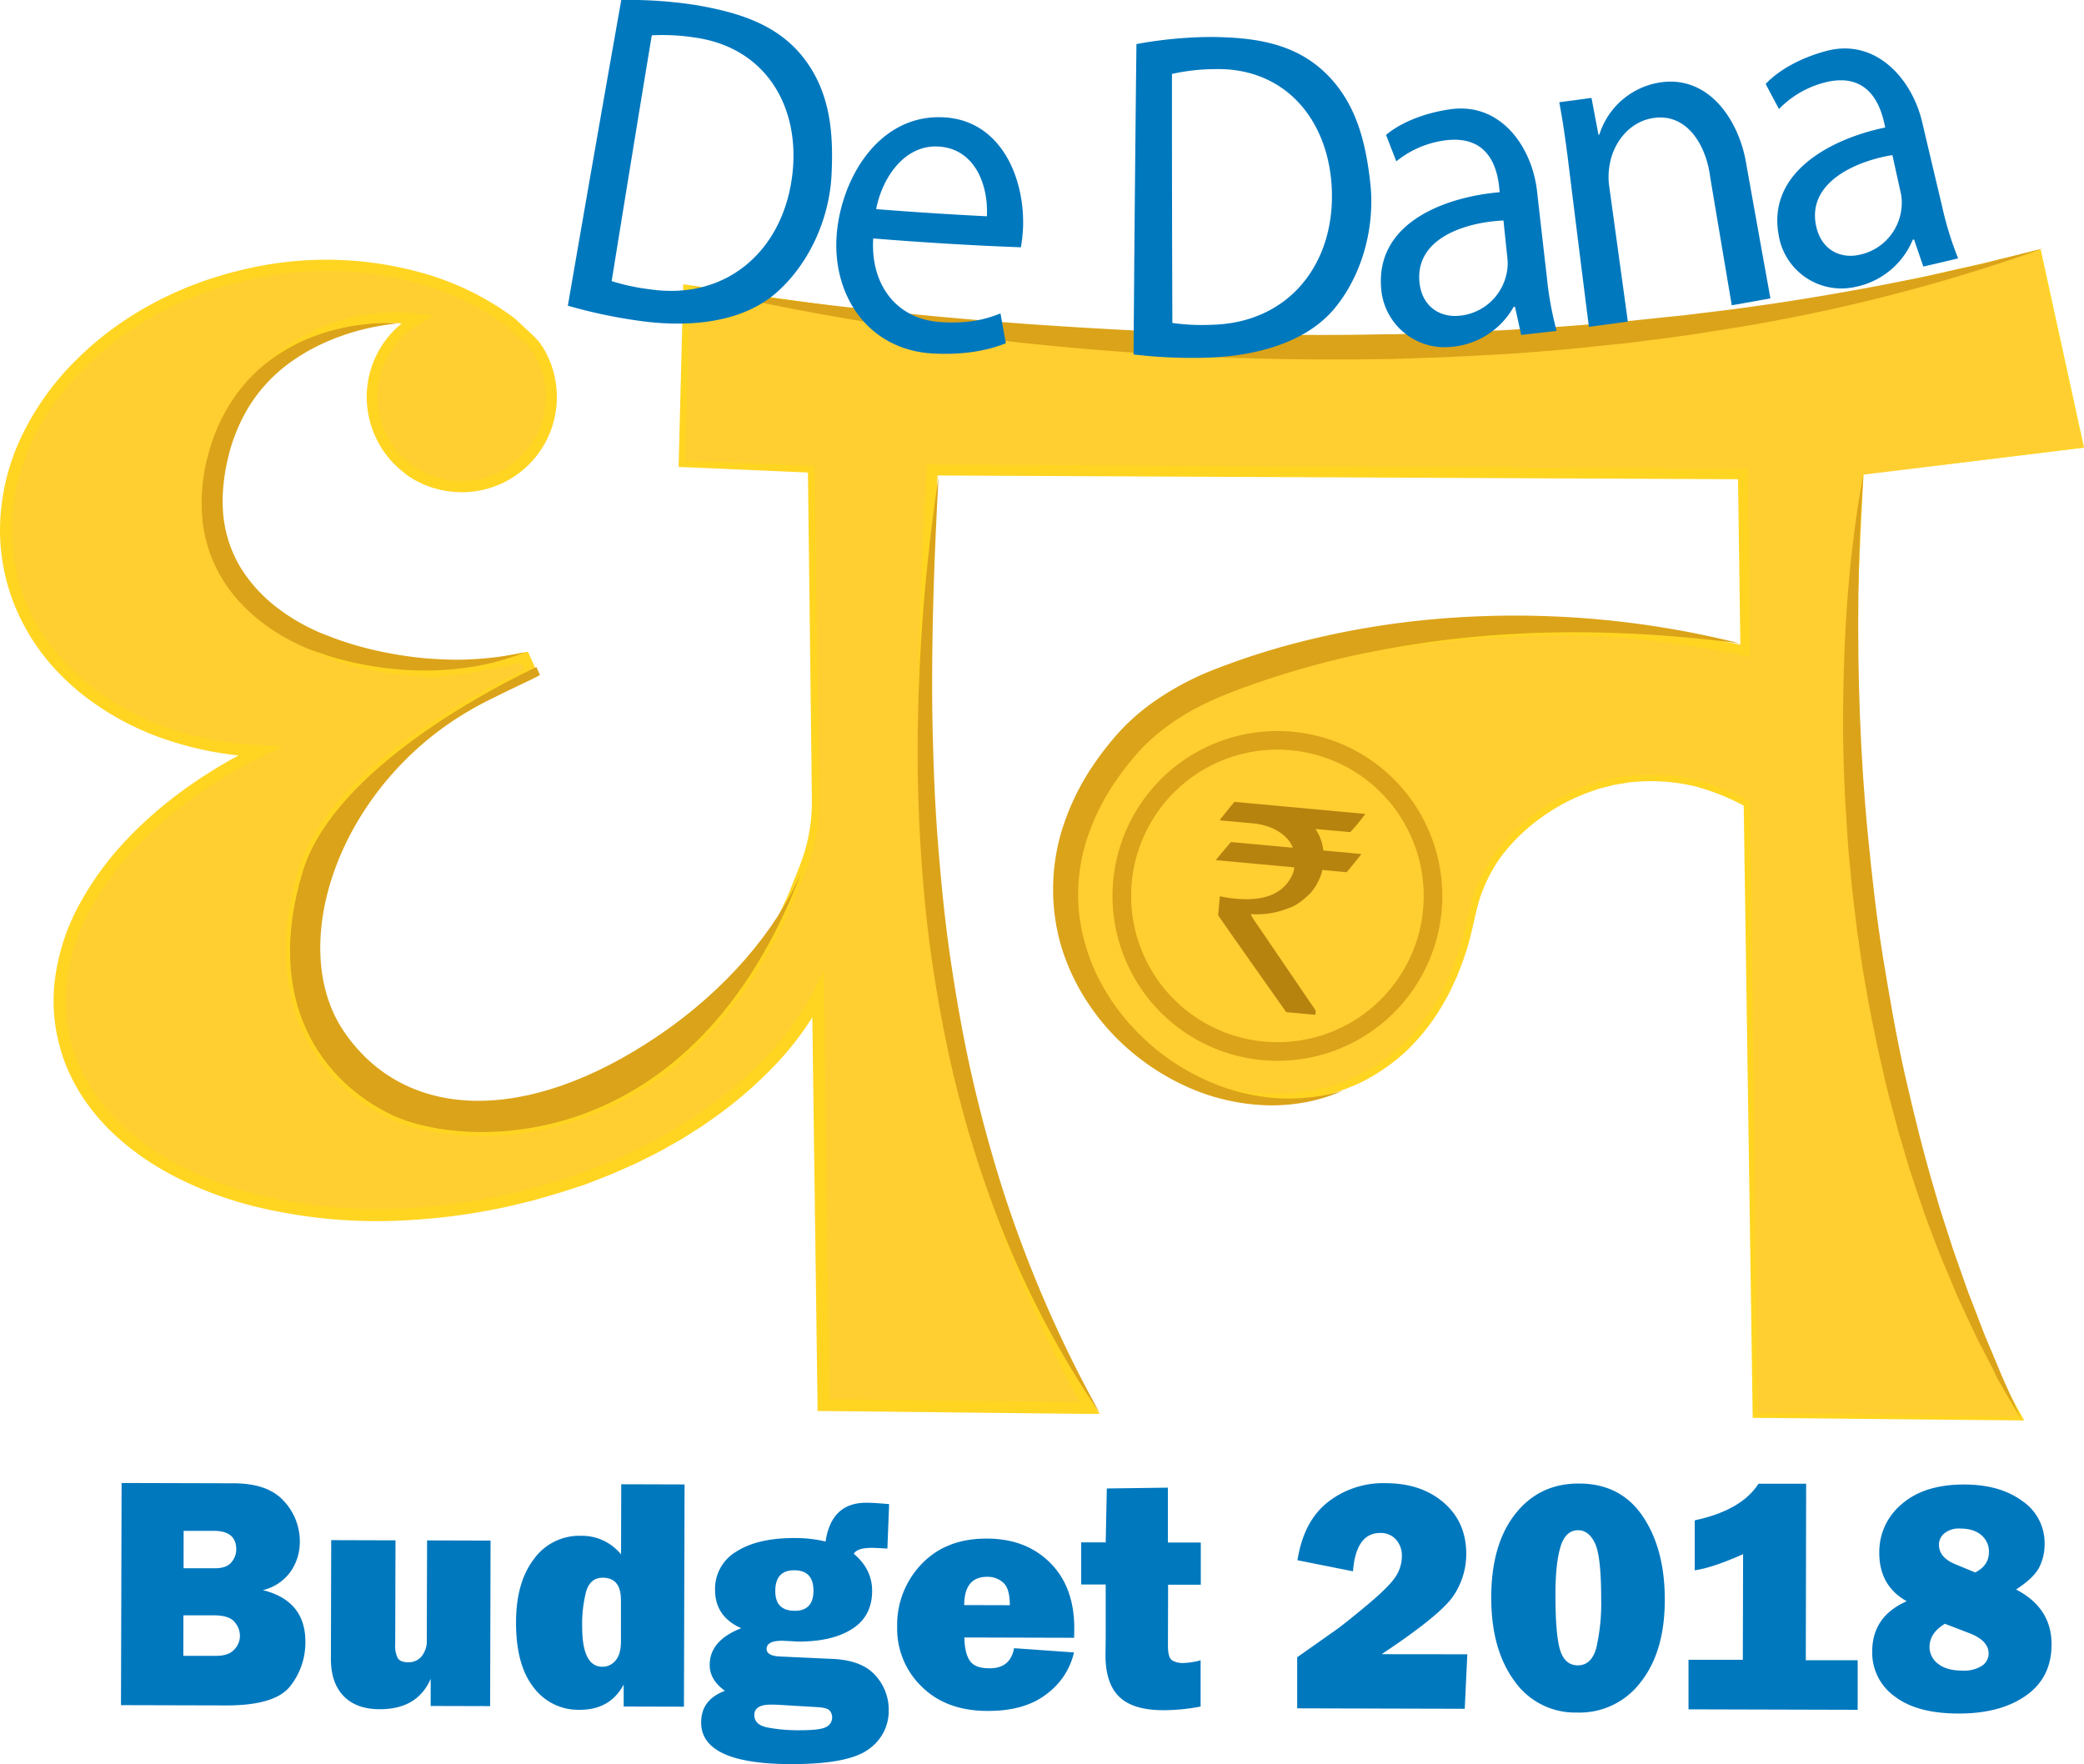 <svg xmlns="http://www.w3.org/2000/svg" viewBox="0 0 673 569.66"><title>Asset 3</title><g id="Layer_2" data-name="Layer 2"><g id="Layer_1-2" data-name="Layer 1"><path d="M39.07,565.68l.2-71.74,36.06.1q11.24,0,16.37,5.77a19,19,0,0,1,5.12,13.1,16.69,16.69,0,0,1-3,9.69,15.29,15.29,0,0,1-8.94,5.94q13.78,3.4,13.74,16.75a22.69,22.69,0,0,1-4.9,14.26q-4.88,6.27-20.8,6.22ZM59.2,549.76l10.61,0q4,0,5.81-2a6.33,6.33,0,0,0,1.86-4.44,6.8,6.8,0,0,0-1.78-4.55q-1.79-2.08-6.58-2.09l-9.89,0Zm.08-28.28,10.09,0q3.8,0,5.36-1.93a6.52,6.52,0,0,0,1.57-4.15q0-6-7.27-6l-9.73,0Z" transform="translate(0 -15.06)" style="fill:#0078be"/><path d="M158.42,512.55,158.28,566l-19.2-.05,0-8.78Q134.86,567,122.63,567q-7.54,0-11.67-4.26t-4.1-12.13l.1-38.21,20.76.06-.09,33.64a8.42,8.42,0,0,0,.85,4.44q.85,1.29,3.35,1.3a5.45,5.45,0,0,0,4.32-1.91,8,8,0,0,0,1.68-5.38l.09-32.06Z" transform="translate(0 -15.06)" style="fill:#0078be"/><path d="M220.87,566.18l-19.46-.05,0-7.1q-4.34,8.19-14.28,8.16a18,18,0,0,1-14.84-7.27q-5.68-7.24-5.64-21,0-12.88,5.78-20.43A18.06,18.06,0,0,1,187.62,511,16.22,16.22,0,0,1,200.56,517l.06-22.65,20.45.06Zm-20.35-34.43q0-7.2-5.86-7.22-4.11,0-5.4,4.56A42.22,42.22,0,0,0,188,540.28q0,13,6.52,13a5.37,5.37,0,0,0,4.25-2q1.75-2,1.76-6.25Z" transform="translate(0 -15.06)" style="fill:#0078be"/><path d="M287.13,500.77l-.56,14.35-1-.06q-2.81-.17-4-.17-4.84,0-5.83,1.93,5.92,5,5.9,11.95,0,8.2-6.46,12.31t-17.47,4.08L255,545l-2.39-.11q-5,0-5.05,2.61,0,2.31,4.47,2.48l17,.78q9.31.45,13.64,5.29A16.38,16.38,0,0,1,287,567.41a15,15,0,0,1-6.51,12.52q-6.49,4.84-25.22,4.79-28.88-.08-28.84-13.48,0-7.31,7.68-10.18-4.93-3.53-4.92-8.37,0-7.88,10.18-11.85-8.47-3.75-8.45-12.43a13.91,13.91,0,0,1,6.9-12.33q6.88-4.4,18.85-4.36a41.56,41.56,0,0,1,9.94,1.13q1.86-12.56,13.2-12.53Q282.4,500.33,287.13,500.77Zm-35.87,64.8q-1.14-.06-2.29-.06-5.36,0-5.37,3.35,0,3.11,4.07,4a53,53,0,0,0,10.9.92q6.45,0,8.3-1.08a3.4,3.4,0,0,0,1.86-3,3.28,3.28,0,0,0-.83-2.29q-.83-.92-4-1.09Zm5.39-30.35q6,0,6.05-6.45,0-6.62-6.17-6.64t-6.16,6.71Q250.35,535.2,256.65,535.21Z" transform="translate(0 -15.06)" style="fill:#0078be"/><path d="M327.48,547.29l19.35,1.37a23.09,23.09,0,0,1-8.8,13.4q-7.07,5.53-19.08,5.49-13.37,0-21.31-7.86a26,26,0,0,1-7.91-19.39,28.23,28.23,0,0,1,7.91-20.21q7.88-8.23,21-8.19,12.7,0,20.51,7.83t7.77,21.2q0,1.1-.06,3l-35.43-.1q.09,5,1.75,7.49t6.34,2.46Q326.27,553.85,327.48,547.29Zm-1.37-13.88q0-5.41-2.13-7.29a7.56,7.56,0,0,0-5.21-1.88q-7.36,0-7.39,9.13Z" transform="translate(0 -15.06)" style="fill:#0078be"/><path d="M387.78,513.18l0,13.61-10.56,0-.05,19.71q0,4,1.5,4.81a6.86,6.86,0,0,0,3.12.77,24,24,0,0,0,5.93-.88l0,14.93a62.38,62.38,0,0,1-12.07,1.18q-9.57,0-14.06-4.19T357,549.84l.07-6.25,0-16.87-7.91,0,0-13.61,7.91,0,.36-17.4,19.72-.26,0,17.71Z" transform="translate(0 -15.06)" style="fill:#0078be"/><path d="M473.85,549.26l-.83,17.6-54.11-.15,0-16.5,12.11-8.53q2.66-1.83,9.95-7.88t9.51-9.3a12,12,0,0,0,2.23-6.83,7.74,7.74,0,0,0-1.92-5.5,6.6,6.6,0,0,0-5.06-2.09q-7.83,0-8.8,12.38L419,518.89q2-12.66,9.86-18.81A29,29,0,0,1,447.41,494q11.55,0,18.84,6.3t7.26,16.68a24.18,24.18,0,0,1-4,13.18q-4,6.24-23.34,19.07Z" transform="translate(0 -15.06)" style="fill:#0078be"/><path d="M509.28,568.07A23.9,23.9,0,0,1,489,557.79q-7.46-10.24-7.42-26.9,0-17.08,7.75-26.94t20.55-9.83q13.48,0,20.63,10.59t7.11,27q0,16.71-7.8,26.57A24.7,24.7,0,0,1,509.28,568.07Zm.25-15.24q4.47,0,6-5.74a64.73,64.73,0,0,0,1.55-15.74q0-13.72-2-17.93t-5.43-4.22q-4.16,0-5.76,5.53T502.31,530q0,13.19,1.54,18T509.53,552.83Z" transform="translate(0 -15.06)" style="fill:#0078be"/><path d="M583.16,551.19l16.75,0,0,16-54.63-.15,0-16,17.54,0,.09-34.11q-10,4.44-15.62,5.21l0-16.13q15.15-3.27,20.58-11.82l15.4,0Z" transform="translate(0 -15.06)" style="fill:#0078be"/><path d="M651.07,528.35q11.48,5.92,11.45,17.74,0,10.72-8.29,16.53t-21.74,5.77q-13.48,0-20.69-5.58a17.33,17.33,0,0,1-7.19-14.47q0-11.3,11.13-16.21-8.88-5-8.85-15.69a20.05,20.05,0,0,1,7.3-15.72q7.28-6.31,20.13-6.28,11.5,0,18.74,5.31a16.39,16.39,0,0,1,7.22,13.95,16.62,16.62,0,0,1-1.66,7.33Q657,524.43,651.07,528.35Zm-23,11.06q-4.94,3-4.95,7.44a6.73,6.73,0,0,0,2.74,5.46q2.75,2.21,7.85,2.22A10.81,10.81,0,0,0,640,553a4.73,4.73,0,0,0,2.2-4q0-4.1-6.06-6.5Zm9.78-16.58q4.44-2.2,4.45-6.62a6.86,6.86,0,0,0-2.43-5.41q-2.44-2.14-6.91-2.15a7.45,7.45,0,0,0-5,1.51,4.71,4.71,0,0,0-1.8,3.72q0,4.09,5.18,6.25Z" transform="translate(0 -15.06)" style="fill:#0078be"/><path d="M259.32,295.38c.47-1.18.91-2.36,1.3-3.56C260.19,293,259.76,294.21,259.32,295.38Z" transform="translate(0 -15.06)" style="fill:none"/><path d="M363.92,301.09a49.62,49.62,0,0,1,98.46-2.88,50.25,50.25,0,1,0-76.9,48.5A49.6,49.6,0,0,1,363.92,301.09Z" transform="translate(0 -15.06)" style="fill:none"/><path d="M601.79,168.33l71-8.8L658.74,95.95c-176,44.81-284.73,34.79-437.09,12l-1.42,56.87L262,166.62l1.4,106.73a57.59,57.59,0,0,1-2.77,18.47l.09-.24-.09.24c-.39,1.2-.82,2.39-1.3,3.56C224,390.39,149,385.8,126.64,375.13,104,364.33,85,338.45,97.77,296.49c9.15-30.13,51.69-53.85,73.89-64.42l-2.12-4.71-15.74,3c-31.79,6.87-77.14-9.61-84-41.4A58.83,58.83,0,0,1,114.9,119a58.08,58.08,0,0,1,19.84-.87,28.95,28.95,0,1,0,39.19,10.23,18.05,18.05,0,0,0-3.19-3.86l-5.08-4.74a19.34,19.34,0,0,0-1.91-1.57C142.55,103,112.19,96.66,80.93,103.43,29,114.62-5.77,157.66,3.27,199.52,10.55,233.23,44,255.9,83.9,257.58c-44.1,21.76-70.84,58-63.47,92.11C30,394.07,93.8,417.93,162.87,403c47.93-10.36,85.83-36.66,101.33-66.62l1.74,132.39,85.94,1c-59.52-106.37-56-207.66-51-302.92l261.83,1.31.75,57.12c-42.65-9.53-96.22-9.43-152.67,6-39.58,10.36-63.69,37.71-64.69,72.56a65,65,0,0,0,64.23,65.72c35.08.4,57.71-23.22,64.7-58.09.32-1.62.69-3.22,1.15-4.8a49.42,49.42,0,0,1,10.38-19.08c18-20.15,48.54-29.27,77.53-13l2.58,197.58,85.94,1C592.75,366.05,596.66,264.13,601.79,168.33ZM408.77,355a49.38,49.38,0,0,1-23.29-8.34,50.25,50.25,0,1,1,76.9-48.5A49.62,49.62,0,0,1,408.77,355Z" transform="translate(0 -15.06)" style="fill:#ffce31"/><path d="M601.79,168.33l71-9-.14.19L658.44,96l.37.23c-35.62,9-71.61,16.71-108,22.19A827.5,827.5,0,0,1,441,127.79,960,960,0,0,1,330.87,123c-36.6-3.54-73-8.62-109.38-14l1.17-1-1.36,56.87-1-1.11L262,165.49l1.06,0,0,1.06.89,62.74.44,31.37.11,7.84c0,2.61.13,5.22,0,7.91a58.75,58.75,0,0,1-2.77,15.74l-2.37-.8.09-.24,2.36.83c-1.28,3.67-2.75,7.26-4.17,10.85-.67,1.81-1.53,3.56-2.31,5.33s-1.55,3.55-2.43,5.28a172.68,172.68,0,0,1-11.63,20.16c-8.84,12.76-19.77,24.28-32.94,32.72a98.78,98.78,0,0,1-43.85,15.24,92.62,92.62,0,0,1-23.39-.74,66.29,66.29,0,0,1-11.43-2.91l-1.4-.51-1.38-.6c-.94-.37-1.78-.86-2.66-1.31l-2.62-1.38-2.51-1.57a56.35,56.35,0,0,1-4.83-3.41,27.15,27.15,0,0,1-2.27-1.9l-2.22-2-2-2.14c-.66-.73-1.41-1.39-2-2.19L104,358.64l-.92-1.16c-.28-.41-.54-.83-.81-1.24a57.51,57.51,0,0,1-8.88-21.79A74.43,74.43,0,0,1,93,311l1-5.78c.09-.48.17-1,.27-1.44l.37-1.42.74-2.83a50.48,50.48,0,0,1,4-11.13,77.31,77.31,0,0,1,13.84-19,141.55,141.55,0,0,1,17.69-15.23,251.65,251.65,0,0,1,40-23.56l-.78,2.13L168.05,228l1.82.93-14.16,2.72c-2.34.44-4.81,1-7.23,1.27-1.22.17-2.45.26-3.67.39s-2.45.15-3.68.2a91.56,91.56,0,0,1-29-4A79.33,79.33,0,0,1,86,216.27a54.56,54.56,0,0,1-10.37-10.6,44.54,44.54,0,0,1-6.73-13.33,60,60,0,0,1-.61-29.42A61.27,61.27,0,0,1,73.37,149a60.45,60.45,0,0,1,32.39-29.1,63.51,63.51,0,0,1,14.38-3.55,59.63,59.63,0,0,1,14.82,0l5.16.66-4.52,2.58a27.15,27.15,0,0,0-10.24,36.85l.9,1.52c.31.5.69,1,1,1.44a29.06,29.06,0,0,0,2.27,2.71c.41.42.86.81,1.29,1.21a11.58,11.58,0,0,0,1.34,1.15l1.4,1.08,1.5.94.75.47.79.39,1.58.79,1.65.63.83.31.85.23,1.71.46c.58.11,1.16.19,1.74.29a27.81,27.81,0,0,0,3.52.32,27.14,27.14,0,0,0,27.74-26.28,26.76,26.76,0,0,0-3.12-13.61,17.31,17.31,0,0,0-4.29-5.39l-2.75-2.57-1.38-1.28c-.46-.44-.89-.74-1.33-1.12l-.66-.55-.76-.51-1.53-1-1.53-1c-.52-.33-1.05-.63-1.58-.95-1.06-.61-2.1-1.27-3.19-1.85l-3.28-1.69c-1.08-.58-2.24-1-3.35-1.55s-2.24-1-3.4-1.43-2.29-.89-3.45-1.31l-3.52-1.14a111.06,111.06,0,0,0-58.53-1.31A114.64,114.64,0,0,0,51,116.36a102.46,102.46,0,0,0-23.71,17.51,84.57,84.57,0,0,0-17,23.87,67.09,67.09,0,0,0-6.5,28.32,61.52,61.52,0,0,0,6.77,28.14,66.63,66.63,0,0,0,8.09,12.16,73.9,73.9,0,0,0,10.55,10.17A86.15,86.15,0,0,0,55,250.35a103.83,103.83,0,0,0,29,5.32l7.42.31-6.66,3.31c-15.19,7.54-29.42,17.26-41,29.54a95.68,95.68,0,0,0-14.82,20.34,64.78,64.78,0,0,0-7.44,23.71,52.86,52.86,0,0,0,.2,12.39,55.24,55.24,0,0,0,3.1,12,58.6,58.6,0,0,0,5.84,10.94,66.77,66.77,0,0,0,8.07,9.5,81.91,81.91,0,0,0,9.72,7.93A92.89,92.89,0,0,0,59.24,392,115.7,115.7,0,0,0,83,400.75a162.66,162.66,0,0,0,50.5,4.32,195.47,195.47,0,0,0,25.26-3.28c4.19-.75,8.29-1.87,12.43-2.83l6.13-1.76c1-.31,2.05-.56,3.05-.91l3-1,3-1c1-.33,2-.68,3-1.08l5.94-2.31c2-.8,3.89-1.71,5.83-2.55,1-.44,1.95-.84,2.9-1.31l2.84-1.43c3.83-1.83,7.5-4,11.19-6.06l5.38-3.39c.91-.55,1.77-1.16,2.64-1.77l2.6-1.83a130.49,130.49,0,0,0,19.1-16.62,92.12,92.12,0,0,0,14.68-20.42l3.59-6.93.1,7.8,1.69,132.39L266,466.86l85.94,1-1.66,2.8A411.1,411.1,0,0,1,318.75,399a424.36,424.36,0,0,1-17.32-76.27,589.24,589.24,0,0,1-4.86-78c0-26.06,1.18-52.07,2.58-78l.09-1.69h1.69l261.83,1.4h1.66l0,1.65.69,57.12,0,2.05-2-.45a288.44,288.44,0,0,0-70.17-6.4,348.1,348.1,0,0,0-70,9.29c-2.87.66-5.72,1.45-8.58,2.17s-5.67,1.55-8.48,2.38c-.7.21-1.41.4-2.1.63l-2.06.75-4.11,1.51c-1.35.54-2.67,1.17-4,1.76s-2.69,1.14-4,1.87l-3.86,2.06-1,.52-.92.58-1.85,1.17-1.85,1.17-.92.58-.88.65-3.5,2.61a74.59,74.59,0,0,0-12.35,12.24L361.23,264l-1.23,1.8c-.8,1.21-1.67,2.37-2.42,3.62l-2.13,3.79-.53.95c-.17.32-.3.66-.45,1l-.89,2a73.9,73.9,0,0,0-3.09,8.13c-.39,1.4-.71,2.81-1.07,4.22-.17.71-.37,1.4-.51,2.12l-.34,2.15c-.21,1.44-.5,2.86-.64,4.31l-.31,4.34a52.29,52.29,0,0,0,.23,8.67,66.66,66.66,0,0,0,1.45,8.57,65.42,65.42,0,0,0,2.63,8.28,63.66,63.66,0,0,0,52.71,40,56.33,56.33,0,0,0,8.7.25l2.18-.07,1.09,0c.36,0,.72-.08,1.08-.12l4.33-.52a62.23,62.23,0,0,0,16.56-5.1,60.23,60.23,0,0,0,14.22-9.87,66.66,66.66,0,0,0,10.79-13.62l2.15-3.8c.66-1.3,1.25-2.64,1.88-4,.3-.66.63-1.31.91-2l.78-2c.5-1.37,1.08-2.71,1.52-4.11,1.9-5.57,2.9-11.23,4.47-17.15a51.23,51.23,0,0,1,8.14-16.13,63.31,63.31,0,0,1,13-12.45,66,66,0,0,1,15.92-8.41l2.14-.73a20.3,20.3,0,0,1,2.16-.67l4.39-1.09,4.46-.71a19.88,19.88,0,0,1,2.25-.22l2.25-.16A64,64,0,0,1,548,267a75.16,75.16,0,0,1,16.7,6.69l.53.29v.61l2.28,197.58-.74-.74,85.93,1.11-.53.9a409.78,409.78,0,0,1-31.44-71.87A423.66,423.66,0,0,1,603.56,325a589.83,589.83,0,0,1-4.59-78.3C599,220.57,600.33,194.44,601.79,168.33Zm0,0c-1.34,26.12-2.54,52.25-2.47,78.4a594.57,594.57,0,0,0,4.92,78.21,422.84,422.84,0,0,0,17.36,76.32,408.7,408.7,0,0,0,31.59,71.57l.51.91h-1l-85.94-.83H566v-.73L563.1,274.6l.54.9A73.08,73.08,0,0,0,547.44,269a61.89,61.89,0,0,0-17.3-1.61l-2.17.16a18.7,18.7,0,0,0-2.17.22l-4.3.69-4.23,1.06a19.12,19.12,0,0,0-2.08.65l-2.06.71a63.82,63.82,0,0,0-15.35,8.15,61.14,61.14,0,0,0-12.54,12,48.94,48.94,0,0,0-7.74,15.43C476,312,475,318.08,473,323.74c-.44,1.43-1,2.81-1.55,4.22l-.8,2.1c-.28.69-.62,1.37-.93,2-.64,1.36-1.24,2.73-1.92,4.07l-2.21,3.93a69,69,0,0,1-11.17,14.15,62.66,62.66,0,0,1-14.82,10.33A64.7,64.7,0,0,1,422.4,370l-4.49.55c-.37,0-.75.1-1.12.13l-1.13,0-2.26.07a58.79,58.79,0,0,1-9-.25,66.06,66.06,0,0,1-33.29-13.08,66.76,66.76,0,0,1-21.65-28.49,68.1,68.1,0,0,1-2.76-8.63,69.36,69.36,0,0,1-1.53-8.93,55,55,0,0,1-.25-9.06l.31-4.52c.14-1.5.44-3,.65-4.47l.35-2.23c.15-.74.35-1.47.53-2.2.37-1.46.71-2.93,1.11-4.39A76.67,76.67,0,0,1,351,276L352,274c.16-.34.3-.69.47-1l.55-1,2.21-4c.78-1.29,1.68-2.51,2.51-3.77l1.27-1.87,1.43-1.76a77.43,77.43,0,0,1,12.78-12.73l3.62-2.7.91-.67,1-.6,1.9-1.21,1.9-1.21,1-.6,1-.53,4-2.13c1.3-.75,2.7-1.3,4.07-1.93s2.73-1.25,4.12-1.81l4.22-1.56,2.11-.78c.71-.24,1.43-.43,2.15-.65,2.87-.85,5.74-1.73,8.61-2.44s5.74-1.53,8.63-2.2a351.13,351.13,0,0,1,70.59-9.51,291.6,291.6,0,0,1,71,6.33l-2,1.61-.81-57.12,1.68,1.66-261.83-1.22,1.78-1.68c-1.38,25.95-2.59,51.9-2.52,77.84A585.63,585.63,0,0,0,305,322.28a420.67,420.67,0,0,0,17.22,75.6,407.36,407.36,0,0,0,31.25,70.93l1.58,2.83-3.24,0-85.94-.94-1.86,0,0-1.86-1.78-132.39,3.69.87a96,96,0,0,1-15.28,21.3A134.41,134.41,0,0,1,231,375.72l-2.67,1.88c-.88.63-1.77,1.26-2.7,1.82l-5.51,3.48c-3.78,2.14-7.53,4.34-11.45,6.21l-2.91,1.46c-1,.48-2,.89-3,1.34-2,.87-4,1.79-6,2.61l-6.06,2.37c-1,.41-2,.77-3.06,1.11l-3.08,1-3.08,1c-1,.35-2.08.62-3.12.93l-6.25,1.8c-4.22,1-8.41,2.12-12.68,2.89a196.94,196.94,0,0,1-25.78,3.34A166.6,166.6,0,0,1,82,404.58a119.63,119.63,0,0,1-24.51-9.06,96.81,96.81,0,0,1-11.32-6.67,85.8,85.8,0,0,1-10.21-8.35,70.67,70.67,0,0,1-8.57-10.1,62.49,62.49,0,0,1-6.25-11.73,59.12,59.12,0,0,1-3.33-12.89,56.75,56.75,0,0,1-.21-13.3,68.64,68.64,0,0,1,7.89-25.13A99.51,99.51,0,0,1,40.9,286.19c12-12.69,26.62-22.62,42.16-30.32l.76,3.62a107.63,107.63,0,0,1-30-5.54,89.93,89.93,0,0,1-27-14.46,77.66,77.66,0,0,1-11.09-10.7,70.39,70.39,0,0,1-8.55-12.87A65.27,65.27,0,0,1,0,186.06a70.82,70.82,0,0,1,6.87-29.9,88.26,88.26,0,0,1,17.78-24.91C39.17,116.78,58,107,77.74,102.31a114.68,114.68,0,0,1,60.45,1.41,90.69,90.69,0,0,1,27.4,13.68c.51.43,1.09.88,1.54,1.31l1.38,1.28,2.75,2.57.69.64.73.71c.48.49.94,1,1.37,1.53a20.37,20.37,0,0,1,2.22,3.45,30.81,30.81,0,0,1-1,30.52A30.64,30.64,0,0,1,148.41,174a31.34,31.34,0,0,1-4-.36c-.66-.11-1.32-.21-2-.34l-1.93-.52-1-.27-.93-.35-1.87-.71-1.79-.89-.89-.45-.85-.53c-.56-.35-1.13-.7-1.69-1.06L130,167.3a14,14,0,0,1-1.52-1.3c-.48-.46-1-.9-1.45-1.37a32.58,32.58,0,0,1-2.56-3.06c-.38-.54-.8-1.06-1.15-1.63l-1-1.72a31.11,31.11,0,0,1-3.9-15.3,30.72,30.72,0,0,1,15.48-26.3l.64,3.25a56.14,56.14,0,0,0-14,0A60.05,60.05,0,0,0,107,123.16a57,57,0,0,0-30.56,27.42,57.83,57.83,0,0,0-4.79,13.12,57,57,0,0,0-1.45,13.89,56.43,56.43,0,0,0,2,13.78,41.13,41.13,0,0,0,6.2,12.29,51.17,51.17,0,0,0,9.73,10,76,76,0,0,0,25,12.73A88.32,88.32,0,0,0,141,230.21c1.18,0,2.35-.11,3.52-.18s2.34-.2,3.5-.36c2.35-.29,4.59-.76,7-1.21l14.17-2.7,1.3-.25.53,1.17,2.11,4.72.65,1.45-1.43.68A248.51,248.51,0,0,0,132.8,256.7a138.46,138.46,0,0,0-17.32,14.85,74.28,74.28,0,0,0-13.33,18.17,47.44,47.44,0,0,0-3.8,10.56L97.61,303l-.37,1.38c-.1.46-.17.93-.26,1.4l-1,5.59a71.45,71.45,0,0,0,.31,22.51,54.56,54.56,0,0,0,8.38,20.69c.26.39.5.79.77,1.18l.87,1.1,1.74,2.21c.55.76,1.26,1.38,1.89,2.08l1.94,2,2.11,1.87a25.14,25.14,0,0,0,2.15,1.81,53.49,53.49,0,0,0,4.6,3.26l2.39,1.5,2.49,1.32c.83.43,1.66.91,2.51,1.25l1.27.56,1.31.48a63.5,63.5,0,0,0,10.92,2.8,89.83,89.83,0,0,0,22.67.76,96,96,0,0,0,42.66-14.74c12.85-8.19,23.55-19.42,32.26-31.93a170.14,170.14,0,0,0,11.48-19.81c.87-1.7,1.6-3.47,2.41-5.2s1.62-3.46,2.3-5.26c1.42-3.57,2.88-7.1,4.14-10.71l2.36.83-.09.25-2.37-.8a56.26,56.26,0,0,0,2.68-15.06c.11-2.54,0-5.16,0-7.78l-.09-7.84-.38-31.37-.76-62.75,1.08,1.11-41.75-1.81-1.06,0,0-1.06L220.62,108l0-1.16,1.14.17c36.33,5.44,72.7,10.67,109.24,14.32a958.5,958.5,0,0,0,110,5.16,826.34,826.34,0,0,0,109.7-9c36.33-5.36,72.32-12.92,108-21.82l.31-.08.07.31L673,159.49l0,.17-.17,0Z" transform="translate(0 -15.06)" style="fill:#ffd522"/><path d="M408.77,355a49.54,49.54,0,0,1-18.89-5.59,55.87,55.87,0,0,1-15.62-12.12,52.85,52.85,0,0,1-5.88-8,53.46,53.46,0,0,1-4.23-9.06,55.8,55.8,0,0,1-2.36-9.75,51.57,51.57,0,0,1,17-45.67,51.47,51.47,0,0,1,17.71-10.11,52.65,52.65,0,0,1,20.31-2.39A51,51,0,0,1,436.5,258a52.09,52.09,0,0,1,15.77,12.93,51.34,51.34,0,0,1,9.5,17.93c.39,1.65.85,3.29,1.17,4.95s.52,3.35.73,5a50.84,50.84,0,0,1,.17,10.11,52,52,0,0,1-5.62,19.21,50.79,50.79,0,0,1-12.5,15.43A50.25,50.25,0,0,1,408.77,355Zm0,0a49.82,49.82,0,0,0,19.55-2.18,48.58,48.58,0,0,0,28.77-25.31,50.37,50.37,0,0,0,4.74-18.77,48.64,48.64,0,0,0-.52-9.66c-.27-1.63-.59-3.19-.88-4.78s-.87-3.1-1.29-4.65a49.73,49.73,0,0,0-9.51-16.54,49.12,49.12,0,0,0-68.55-5.75A49.47,49.47,0,0,0,369,282.17a49.39,49.39,0,0,0,5.7,54.8A54.12,54.12,0,0,0,390,349.32,49.47,49.47,0,0,0,408.77,355Z" transform="translate(0 -15.06)" style="fill:#ffd522"/><path d="M97.77,296.49c-12.75,42,6.2,67.84,28.88,78.65C149,385.8,224,390.39,259.32,295.38c-.2.49-.38,1-.59,1.48-8.24,19-24.59,38-45.87,52.47-42.93,29.23-82.16,27.68-101.79-1.17s-.45-83.25,46-106.63c10.45-5.27,14.78-7,17.29-8.48l-1.11-2.59C151,241,106.92,266.36,97.77,296.49Z" transform="translate(0 -15.06)" style="fill:#dba319"/><path d="M411.94,354.6a50.19,50.19,0,0,0,50.44-56.4,50.24,50.24,0,1,0-50.44,56.4Z" transform="translate(0 -15.06)" style="fill:#ffce31;stroke:#dba319;stroke-miterlimit:10;stroke-width:6px"/><path d="M128.28,119.51c-12.87,1.34-25.36,5.71-35.36,13.17a50.74,50.74,0,0,0-12.45,13.55,56.86,56.86,0,0,0-6.9,17,61.82,61.82,0,0,0-1.46,9.09,47.55,47.55,0,0,0,0,9.06,40.46,40.46,0,0,0,5.51,16.84A47.86,47.86,0,0,0,89.78,211.5a62,62,0,0,0,7.7,5c1.35.75,2.73,1.43,4.12,2.08q1,.49,2.1.92c.68.28,1.45.58,2,.78l.24.08,0,0c1.1.46,2.4.94,3.64,1.37s2.52.86,3.8,1.25c2.56.79,5.16,1.48,7.78,2.08a127,127,0,0,0,16,2.56c2.69.23,5.39.35,8.1.44s5.43,0,8.14-.17a104,104,0,0,0,16.26-2.25,80.8,80.8,0,0,1-16,4.54,94.41,94.41,0,0,1-16.7,1.39,104,104,0,0,1-16.77-1.41c-2.78-.46-5.54-1-8.28-1.68q-2.06-.5-4.11-1.09c-1.38-.41-2.68-.82-4.14-1.37l.28.1c-1-.28-1.7-.54-2.53-.84s-1.6-.61-2.39-.93c-1.57-.65-3.11-1.37-4.62-2.15a63.92,63.92,0,0,1-8.7-5.34,57.63,57.63,0,0,1-7.75-6.8,49.88,49.88,0,0,1-6.31-8.29A45.73,45.73,0,0,1,65.3,182a59,59,0,0,1,2-20.36,58.13,58.13,0,0,1,8.51-18.48,51.78,51.78,0,0,1,14.62-14,59.77,59.77,0,0,1,8.88-4.68,67.81,67.81,0,0,1,19.15-4.77A56.16,56.16,0,0,1,128.28,119.51Z" transform="translate(0 -15.06)" style="fill:#dba319"/><path d="M398.68,274l42.16,3.89v.09a66,66,0,0,1-4.78,5.78l-11.26-1a14.88,14.88,0,0,1,2.54,6.94l12,1.11c.14,0,.21.11.2.2q-4.59,5.7-4.68,5.7l-7.8-.72a18.09,18.09,0,0,1-3.67,7.25q-4,4.12-7.41,5.13a27.22,27.22,0,0,1-12,1.87v.09q0,.44,2.42,3.91l18.49,27.15-.11,1.19c0,.12-.09.17-.24.16l-9.16-.84q-22.05-31.2-22-31.34l.54-5.86.11-.21a37.54,37.54,0,0,0,5.1.78q13.85,1.28,18.06-7.44a7.36,7.36,0,0,0,.78-2.68l-25.07-2.31a.16.16,0,0,1-.16-.19q4.72-5.69,4.81-5.68l19.9,1.83v-.09q-1.39-3.64-6.12-6a20.66,20.66,0,0,0-6.21-1.73l-11.13-1,0-.22Q398.55,274,398.68,274Z" transform="translate(0 -15.06)" style="fill:#b7830f"/><path d="M433.59,367.3A56.23,56.23,0,0,1,422,370.92,60.66,60.66,0,0,1,409.72,372a68,68,0,0,1-24.2-5.06,76.66,76.66,0,0,1-21.21-13.16,73.55,73.55,0,0,1-15.85-19.59,70,70,0,0,1-5.16-11.68A63.92,63.92,0,0,1,340.54,310a66,66,0,0,1,2-25.57,78.78,78.78,0,0,1,11-23,97.06,97.06,0,0,1,7.9-10,69.86,69.86,0,0,1,9.6-8.64,92.24,92.24,0,0,1,22.31-12,230.94,230.94,0,0,1,23.44-7.63,273.05,273.05,0,0,1,48.32-8.33,298.19,298.19,0,0,1,96.78,8c-32.05-4.17-64.36-5-96.06-1-7.92,1-15.78,2.32-23.6,3.85s-15.54,3.47-23.16,5.71S404,236.09,396.64,239a100,100,0,0,0-10.54,4.82,74.19,74.19,0,0,0-9.64,6.11,62.19,62.19,0,0,0-8.4,7.51,88.8,88.8,0,0,0-7.17,9,71.78,71.78,0,0,0-10.12,20.33,57.49,57.49,0,0,0-.23,33.47,62.67,62.67,0,0,0,4.16,10.63,69.75,69.75,0,0,0,13.64,18.54,72.12,72.12,0,0,0,19,13.45,66.69,66.69,0,0,0,22.54,6.61,59.38,59.38,0,0,0,11.9.07A60.14,60.14,0,0,0,433.59,367.3Z" transform="translate(0 -15.06)" style="fill:#dba319"/><path d="M561.93,222.8" transform="translate(0 -15.06)" style="fill:none"/><path d="M222.71,107.34c4.54.74,9.09,1.45,13.64,2.09s9.1,1.31,13.66,1.9c9.11,1.19,18.22,2.36,27.36,3.32s18.26,2,27.4,2.8l13.71,1.2c4.57.41,9.15.71,13.72,1.07,18.3,1.25,36.61,2.34,54.93,2.85,4.58.09,9.16.33,13.74.38l13.74.25c9.16,0,18.32.09,27.48-.12L449,123c2.29,0,4.58-.11,6.87-.17,4.58-.14,9.16-.22,13.73-.4l13.72-.64c4.58-.16,9.14-.6,13.71-.83,9.15-.46,18.26-1.36,27.4-2.07l13.66-1.44c2.28-.24,4.56-.42,6.83-.71l6.82-.84c18.2-2.16,36.3-5.06,54.33-8.46l13.51-2.64c4.5-.92,8.95-2,13.44-3l6.73-1.49c2.24-.52,4.45-1.13,6.68-1.69l13.4-3.33A572.28,572.28,0,0,1,552.57,122.1c-9.11,1.56-18.29,2.6-27.45,3.78-9.19.91-18.37,2-27.58,2.66-9.2.82-18.43,1.22-27.65,1.72-4.61.21-9.23.33-13.84.5-2.31.07-4.61.18-6.92.22l-6.92.1a943.61,943.61,0,0,1-110.56-5.16c-9.17-1-18.33-2-27.47-3.28s-18.26-2.59-27.35-4.11-18.16-3.17-27.19-5S231.61,109.69,222.71,107.34Z" transform="translate(0 -15.06)" style="fill:#dba319"/><path d="M303.11,169c-1.44,26.07-2.37,52.1-2,78.09.26,13,.7,26,1.7,38.91s2.24,25.85,4.13,38.67,4.12,25.59,7,38.21,6.31,25.13,10.26,37.47a401.33,401.33,0,0,0,31.15,71.35,306.78,306.78,0,0,1-35.58-69.83,361.54,361.54,0,0,1-11.36-37.69c-3.09-12.76-5.5-25.68-7.4-38.66s-3.1-26.06-3.84-39.15-1-26.19-.71-39.28A594.31,594.31,0,0,1,303.11,169Z" transform="translate(0 -15.06)" style="fill:#dba319"/><path d="M601.79,168.33c-1,13-1.51,26.09-1.65,39.13s0,26.06.51,39.06,1.35,26,2.64,38.92,2.69,25.85,4.79,38.67,4.27,25.62,7.15,38.28,6,25.27,9.71,37.72l1.36,4.68c.47,1.55,1,3.09,1.49,4.64l3,9.28,3.24,9.2,1.63,4.6,1.77,4.55,3.5,9.13,3.8,9,1.88,4.52,2,4.45,4,9-5-8.47-2.45-4.27L643,456l-4.52-8.74-4.19-8.9-2.06-4.47-1.91-4.54-3.81-9.09L623,411.07c-.57-1.54-1.16-3.08-1.7-4.63l-1.57-4.67c-1-3.12-2.13-6.22-3.12-9.36l-2.8-9.46c-1-3.14-1.74-6.34-2.6-9.51s-1.73-6.35-2.45-9.56-1.47-6.41-2.21-9.62l-2-9.67c-.68-3.22-1.24-6.46-1.8-9.7s-1.19-6.47-1.64-9.73l-1.4-9.76-1.18-9.79c-.43-3.26-.69-6.54-1-9.8l-.49-4.9-.36-4.92c-.93-13.11-1.55-26.24-1.49-39.37s.51-26.25,1.51-39.33c.53-6.54,1.17-13.06,2-19.56S600.49,174.74,601.79,168.33Z" transform="translate(0 -15.06)" style="fill:#dba319"/><path d="M200.63,15.06a140,140,0,0,1,24.62,1.72c12.83,2.28,25.77,5.92,34.38,17.13s9.56,24.31,8.9,37.68c-.68,13.88-7.05,28.54-17.83,38-11.84,10.37-30.09,11.14-44.72,9a162.73,162.73,0,0,1-22.6-4.82Q191.89,64.4,200.63,15.06Zm-3.1,90.78A70.23,70.23,0,0,0,210,108.5c25.2,3.61,43.35-13.15,45.95-37.74,2.3-21.76-9-40.52-31.74-43.6a66.63,66.63,0,0,0-13.73-.69Q203.92,66.14,197.53,105.84Z" transform="translate(0 -15.06)" style="fill:#0078be"/><path d="M282,92.06c-.93,14.35,7,26,21.68,27,9,.6,14.6-.87,19.42-2.79.68,3.84,1,5.76,1.73,9.6-4.57,1.93-12.45,3.94-23.54,3.34-21.23-1.16-33-19.28-31-39.38,1.83-18.06,14-38,34.54-36.88,18.46,1,26.2,19.64,25.54,35.78a53.48,53.48,0,0,1-.68,6.18C313.78,94.33,297.87,93.34,282,92.06ZM318.7,84.9c.51-10.44-4.05-21.75-15.47-22.51-11.13-.75-18.36,10.1-20.29,20.2Q300.8,84,318.7,84.9Z" transform="translate(0 -15.06)" style="fill:#0078be"/><path d="M367,29.29A136.87,136.87,0,0,1,391.32,27c12.93.15,26.17,1.66,36.37,11.3S441,60.71,442.5,74c1.58,13.79-2.26,29.28-11.3,40.38-9.87,12.12-27.6,15.89-42.28,16.2a159.86,159.86,0,0,1-22.85-1.06Q366.42,79.4,367,29.29Zm11.6,90.06a68.91,68.91,0,0,0,12.61.59c25.39-.56,40.26-20.22,38.83-44.72C428.78,53.53,414.86,36.7,392,37.38a65.28,65.28,0,0,0-13.53,1.56Q378.45,79.15,378.6,119.35Z" transform="translate(0 -15.06)" style="fill:#0078be"/><path d="M491.24,123.21c-.79-3.62-1.18-5.44-2-9.06l-.43,0a25.45,25.45,0,0,1-20.14,12.92A20.54,20.54,0,0,1,446,107.83c-1.52-21.18,21.1-29.22,38.3-30.7l-.15-1.5c-.61-6-3.18-16.6-16.56-15.35a31.51,31.51,0,0,0-16.67,6.88c-1.33-3.41-2-5.12-3.31-8.54,5.14-4.32,13.09-7.22,20.88-8.29,16.39-2.25,26.53,12.49,27.95,27.11,1.23,10.87,1.85,16.31,3.1,27.18a106.74,106.74,0,0,0,3.15,17.28C498.12,122.45,495.83,122.71,491.24,123.21Zm-5.71-36.94c-11.53.49-27.91,5.26-27.19,19.12.43,8.39,6.4,12.23,12.82,11.64a17.14,17.14,0,0,0,15.41-13.84,14.73,14.73,0,0,0,.27-4.28C486.31,93.85,486.05,91.33,485.53,86.27Z" transform="translate(0 -15.06)" style="fill:#0078be"/><path d="M506.49,67.65c-.93-7.5-1.82-13.63-2.95-19.58,4.17-.54,6.25-.82,10.41-1.4.9,4.76,1.35,7.14,2.26,11.89l.27,0a24.46,24.46,0,0,1,19.45-16.85C552,39.13,561.83,54.22,564,68.41q3.85,21.5,7.73,43c-5,.92-7.48,1.36-12.48,2.23q-3.51-20.79-7-41.59c-1.2-9.58-7.18-20.72-18.56-18.84-7.72,1.27-13,8.23-14,15.86a20.93,20.93,0,0,0,0,6.26q3,21.79,6,43.58c-5,.71-7.54,1-12.57,1.7Q509.76,94.13,506.49,67.65Z" transform="translate(0 -15.06)" style="fill:#0078be"/><path d="M621.12,101.14c-1.21-3.5-1.82-5.26-3-8.76l-.42.1a25.44,25.44,0,0,1-18.46,15.21,20.53,20.53,0,0,1-24.8-16.46c-4-20.84,17.46-31.51,34.37-35l-.33-1.48c-1.32-5.9-5.12-16.1-18.26-13.28a31.45,31.45,0,0,0-15.72,8.8c-1.73-3.23-2.59-4.85-4.3-8.09,4.58-4.9,12.12-8.72,19.73-10.7,16-4.17,27.81,9.27,30.95,23.61,2.51,10.65,3.77,16,6.3,26.62a106.84,106.84,0,0,0,5.18,16.79C627.86,99.57,625.61,100.1,621.12,101.14Zm-10-36C599.69,67,584,73.66,586.36,87.34c1.43,8.28,7.8,11.39,14.09,10A17.14,17.14,0,0,0,614.1,81.81a14.73,14.73,0,0,0-.24-4.29Z" transform="translate(0 -15.06)" style="fill:#0078be"/></g></g></svg>